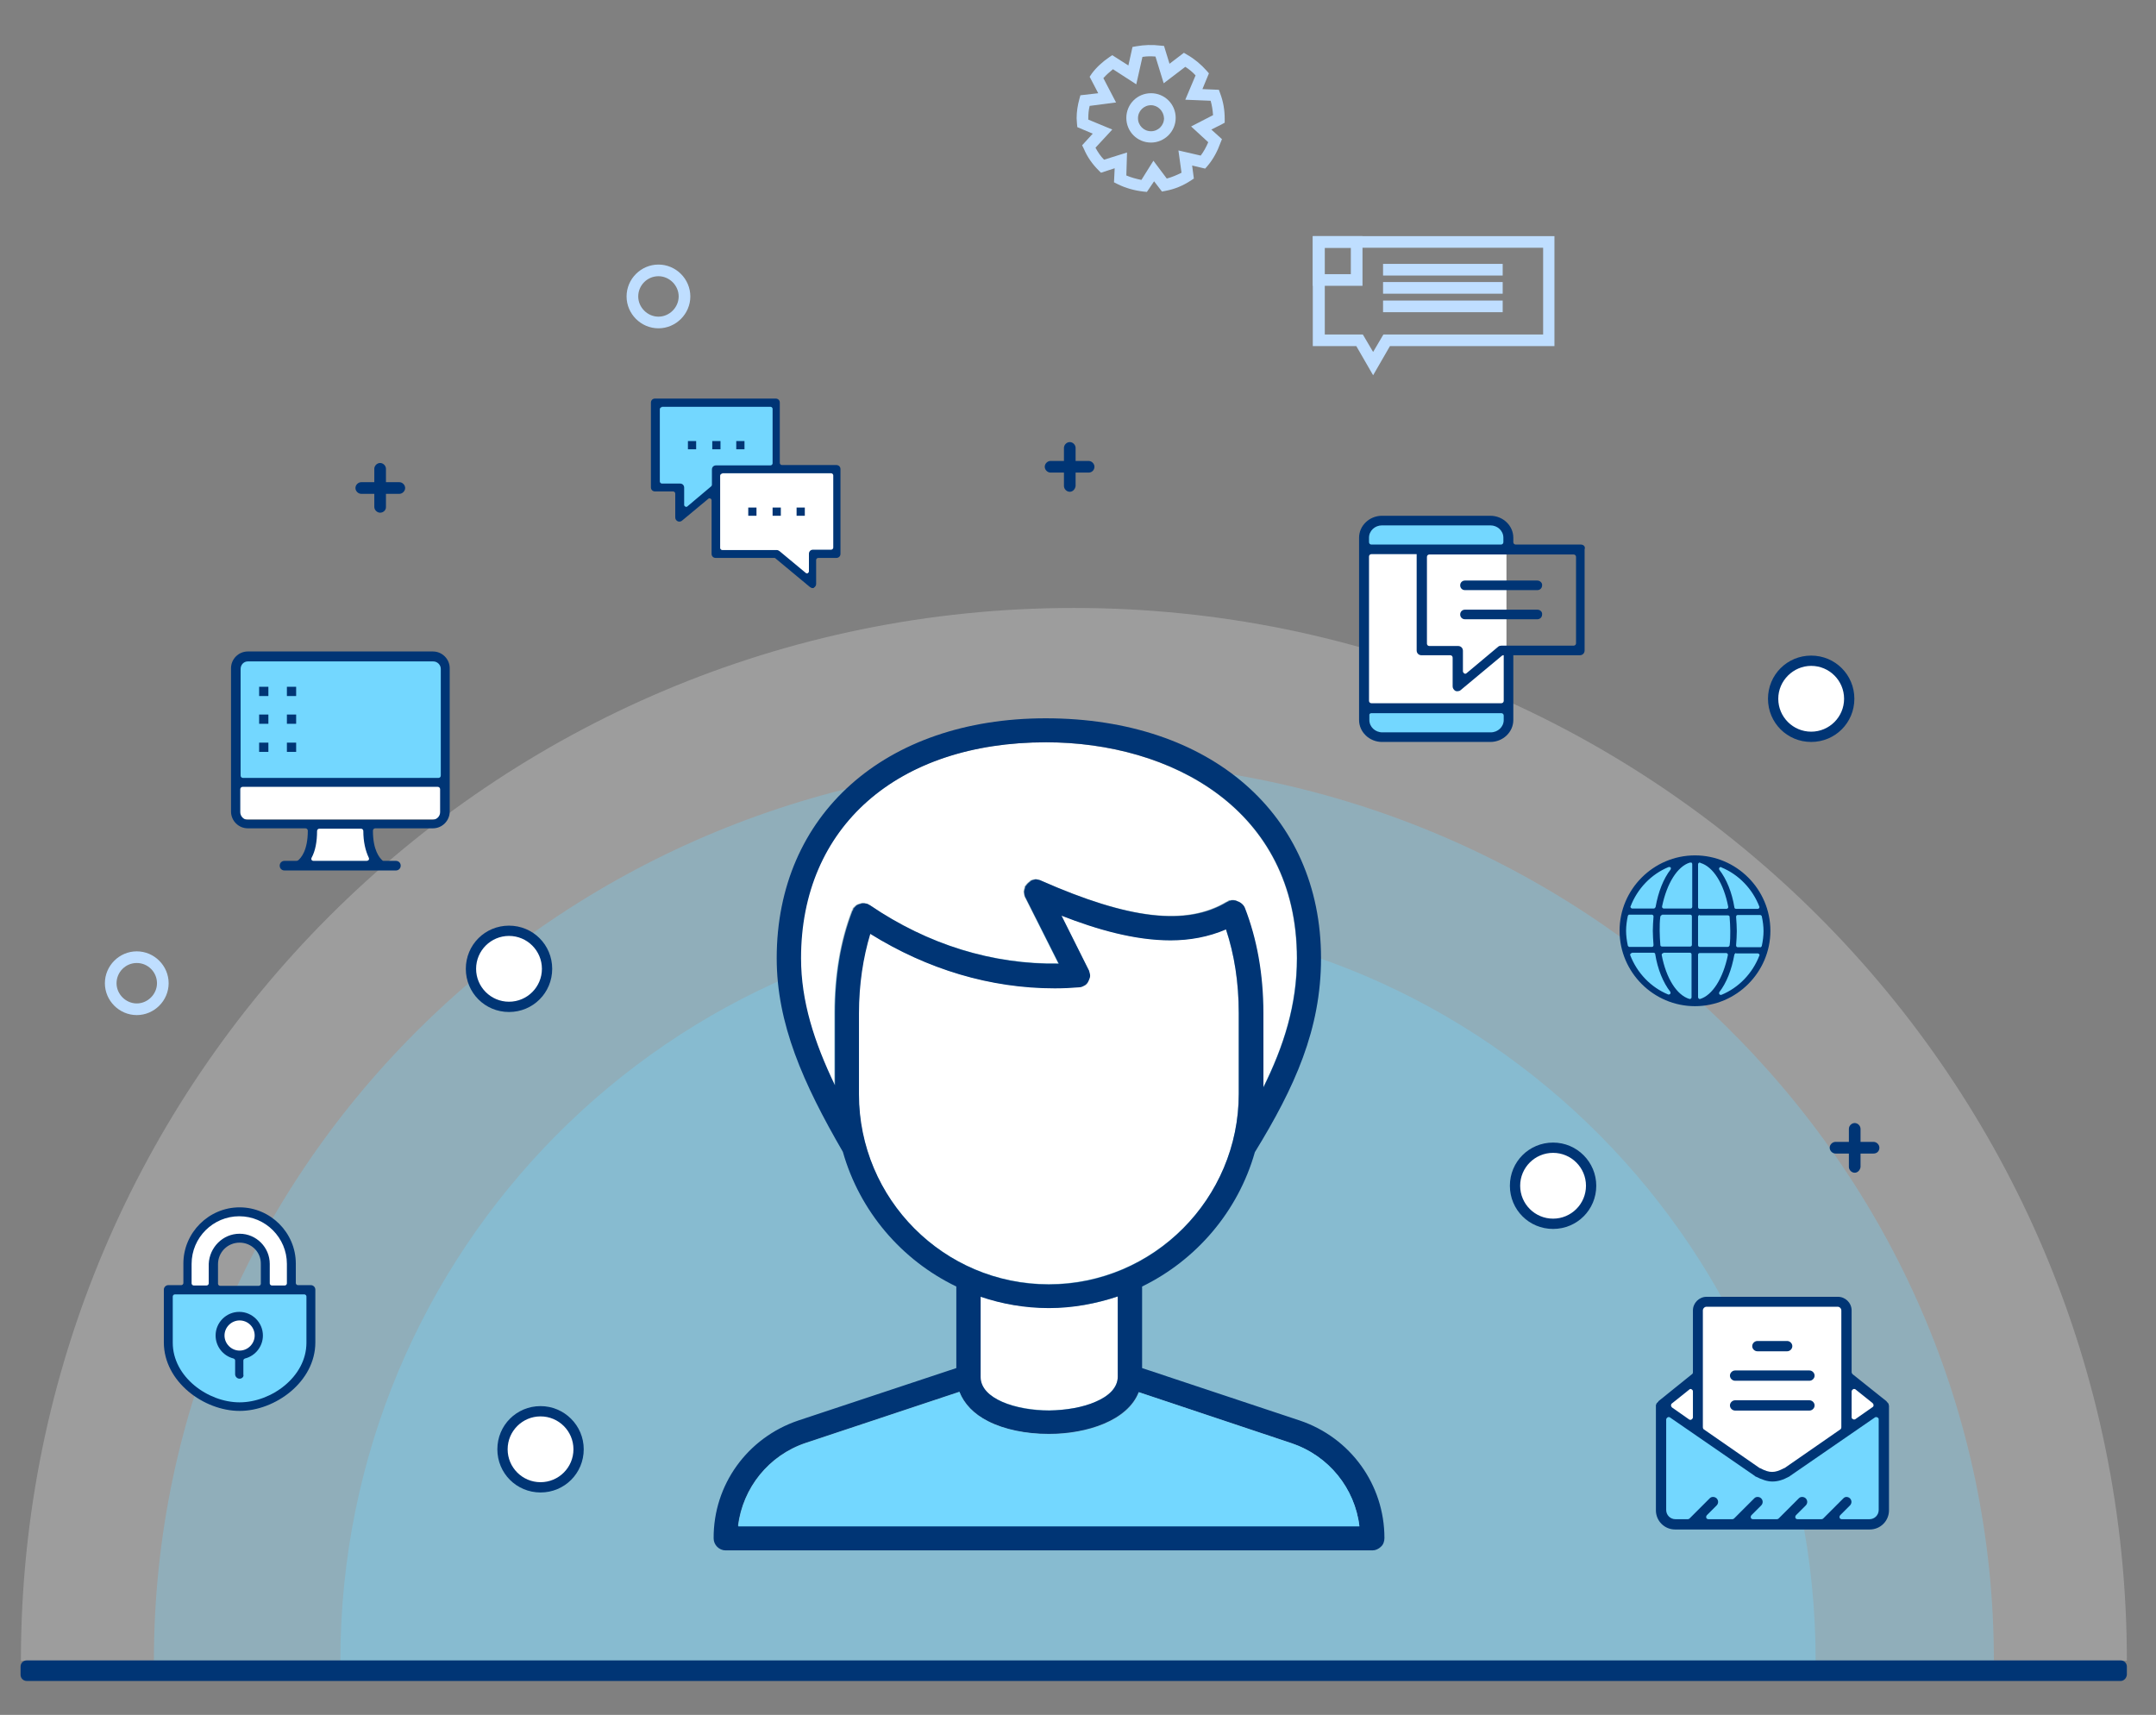 <?xml version="1.0" encoding="utf-8"?>
<!-- Generator: Adobe Illustrator 21.0.2, SVG Export Plug-In . SVG Version: 6.00 Build 0)  -->
<svg version="1.1" id="Livello_1" xmlns="http://www.w3.org/2000/svg" xmlns:xlink="http://www.w3.org/1999/xlink" x="0px" y="0px"
	 viewBox="0 0 629 500.4" style="enable-background:new 0 0 629 500.4;" xml:space="preserve">
<rect x="0" y="0" width="629" height="500.4" fill="#808080" stroke="none"/>
<style type="text/css">
	.st0{opacity:0.3;}
	.st1{fill:#E2E2E2;}
	.st2{fill:#73D7FF;}
	.st3{opacity:0.32;}
	.st4{fill:#003575;}
	.st5{fill:#BFDEFF;}
	.st6{fill:#FFFFFF;}
	.st7{fill:none;stroke:#295082;stroke-width:2;stroke-miterlimit:10;}
</style>
<g class="st0">
	<g>
		<g>
			<g>
				<path class="st1" d="M6.1,484.6c0-169.7,137.5-307.2,307.2-307.2s307.2,137.5,307.2,307.2"/>
			</g>
		</g>
	</g>
</g>
<g class="st0">
	<g>
		<g>
			<g>
				<path class="st2" d="M44.9,484.6c0-145,120.2-262.5,268.4-262.5s268.4,117.5,268.4,262.5"/>
			</g>
		</g>
	</g>
</g>
<g class="st3">
	<g>
		<g>
			<g>
				<path class="st2" d="M99.3,484.6c0-119.8,96.3-216.9,215.2-216.9s215.2,97.1,215.2,216.9"/>
			</g>
		</g>
	</g>
</g>
<g>
	<g>
		<g>
			<g>
				<path class="st4" d="M618.7,490.5H7.8c-1,0-1.8-0.8-1.8-1.8v-2.4c0-1,0.8-1.8,1.8-1.8h610.9c1,0,1.8,0.8,1.8,1.8v2.4
					C620.4,489.7,619.6,490.5,618.7,490.5z"/>
			</g>
		</g>
	</g>
</g>
<g>
	<g>
		<g>
			<g>
				<g>
					<g>
						<path class="st5" d="M400.6,109.5l-4.9-8.5H383V68.9h70.5V101h-48L400.6,109.5z M386.4,97.6h11.2l3,5.1l3-5.1h46.6V72.3h-63.7
							V97.6z"/>
					</g>
				</g>
			</g>
		</g>
	</g>
	<g>
		<g>
			<g>
				<g>
					<g>
						<path class="st5" d="M397.5,83.4H383V68.9h14.5V83.4z M386.4,80h7.7v-7.7h-7.7V80z"/>
					</g>
				</g>
			</g>
		</g>
	</g>
	<g>
		<g>
			<g>
				<g>
					<g>
						<rect x="403.5" y="77" class="st5" width="34.9" height="3.4"/>
					</g>
				</g>
			</g>
		</g>
	</g>
	<g>
		<g>
			<g>
				<g>
					<g>
						<rect x="403.5" y="82.3" class="st5" width="34.9" height="3.4"/>
					</g>
				</g>
			</g>
		</g>
	</g>
	<g>
		<g>
			<g>
				<g>
					<g>
						<rect x="403.5" y="87.7" class="st5" width="34.9" height="3.4"/>
					</g>
				</g>
			</g>
		</g>
	</g>
</g>
<g>
	<g>
		<g>
			<g>
				<g>
					<g>
						<path class="st5" d="M334.6,56l-1-0.1c-2.6-0.3-5.2-1-7.6-2.2l-1-0.5l0.2-4.1l-4,1.3l-0.7-0.7c-1.8-1.8-3.3-3.9-4.3-6.3
							l-0.5-1l3.1-3.4l-4.5-1.9l-0.1-1c0-0.5-0.1-1.1-0.1-1.6c0-1.9,0.3-3.8,0.8-5.6l0.3-1.1l5.2-0.6l-2.5-4.8l0.6-0.9
							c1.4-1.9,3.2-3.5,5.1-4.8l0.9-0.6l4.7,3l1.2-5.4l1.1-0.2c2.3-0.4,4.6-0.5,7-0.2l1.1,0.1l1.6,5.2l4.2-3.2l1,0.6
							c2.1,1.2,4,2.8,5.6,4.6l0.7,0.8l-1.9,4.6l4.8,0.2l0.4,1.1c0.9,2.4,1.3,4.8,1.3,7.4l0,1.1l-0.9,0.5l-3,1.5l3.1,2.8l-0.4,1
							c-0.9,2.5-2.1,4.8-3.8,6.8l-0.7,0.8l-3.8-0.9l0.5,3.8l-0.9,0.6c-2.3,1.5-4.7,2.5-7.4,3l-1,0.2l-2.3-3L334.6,56z M328.6,51.2
							c1.4,0.6,2.9,1,4.4,1.3l3.5-5.6l3.9,5.2c1.5-0.4,2.9-1,4.3-1.7l-0.9-6.5l6.5,1.5c0.9-1.2,1.6-2.5,2.2-3.9l-5-4.6l6.4-3.3
							c-0.1-1.4-0.3-2.8-0.7-4.2l-7.4-0.3l3-7.1c-0.9-1-1.9-1.8-3-2.5l-6.3,4.8l-2.4-7.8c-1.3-0.1-2.5-0.1-3.8,0.1l-1.8,8l-6.8-4.4
							c-1,0.8-1.9,1.6-2.8,2.6l3.7,7.1l-7.7,1c-0.3,1.2-0.4,2.4-0.4,3.7c0,0.1,0,0.2,0,0.3l7,2.9l-4.9,5.3c0.7,1.3,1.5,2.5,2.5,3.5
							l6.7-2.1L328.6,51.2z"/>
					</g>
				</g>
			</g>
		</g>
	</g>
	<g>
		<g>
			<g>
				<g>
					<g>
						<path class="st5" d="M335.8,41.6c-4,0-7.2-3.2-7.2-7.2s3.2-7.2,7.2-7.2s7.2,3.2,7.2,7.2S339.7,41.6,335.8,41.6z M335.8,30.7
							c-2.1,0-3.8,1.7-3.8,3.8c0,2.1,1.7,3.8,3.8,3.8s3.8-1.7,3.8-3.8C339.5,32.4,337.8,30.7,335.8,30.7z"/>
					</g>
				</g>
			</g>
		</g>
	</g>
</g>
<g>
	<g>
		<g>
			<g>
				<g>
					<g>
						<g>
							<g>
								<g>
									<g>
										<g>
											<path class="st4" d="M317.6,137.9h-11.1c-0.9,0-1.7-0.8-1.7-1.7c0-0.9,0.8-1.7,1.7-1.7h11.1c0.9,0,1.7,0.8,1.7,1.7
												C319.3,137.1,318.6,137.9,317.6,137.9z"/>
										</g>
									</g>
								</g>
							</g>
						</g>
					</g>
				</g>
			</g>
		</g>
		<g>
			<g>
				<g>
					<g>
						<g>
							<g>
								<g>
									<g>
										<g>
											<path class="st4" d="M312.1,143.5c-0.9,0-1.7-0.8-1.7-1.7v-11.1c0-0.9,0.8-1.7,1.7-1.7c0.9,0,1.7,0.8,1.7,1.7v11.1
												C313.7,142.7,313,143.5,312.1,143.5z"/>
										</g>
									</g>
								</g>
							</g>
						</g>
					</g>
				</g>
			</g>
		</g>
	</g>
</g>
<g>
	<g>
		<g>
			<g>
				<g>
					<g>
						<g>
							<g>
								<g>
									<g>
										<g>
											<path class="st4" d="M546.6,336.6h-11.1c-0.9,0-1.7-0.8-1.7-1.7c0-0.9,0.8-1.7,1.7-1.7h11.1c0.9,0,1.7,0.8,1.7,1.7
												C548.3,335.9,547.6,336.6,546.6,336.6z"/>
										</g>
									</g>
								</g>
							</g>
						</g>
					</g>
				</g>
			</g>
		</g>
		<g>
			<g>
				<g>
					<g>
						<g>
							<g>
								<g>
									<g>
										<g>
											<path class="st4" d="M541.1,342.2c-0.9,0-1.7-0.8-1.7-1.7v-11.1c0-0.9,0.8-1.7,1.7-1.7c0.9,0,1.7,0.8,1.7,1.7v11.1
												C542.7,341.4,542,342.2,541.1,342.2z"/>
										</g>
									</g>
								</g>
							</g>
						</g>
					</g>
				</g>
			</g>
		</g>
	</g>
</g>
<g>
	<g>
		<g>
			<g>
				<g>
					<path class="st6" d="M148.5,293.8c-6.1,0-11.1-5-11.1-11.1s5-11.1,11.1-11.1c6.1,0,11.1,5,11.1,11.1S154.6,293.8,148.5,293.8z"
						/>
				</g>
			</g>
		</g>
	</g>
	<g>
		<g>
			<g>
				<g>
					<path class="st4" d="M148.5,273.1c5.3,0,9.6,4.3,9.6,9.6s-4.3,9.6-9.6,9.6s-9.6-4.3-9.6-9.6S143.2,273.1,148.5,273.1
						 M148.5,270.1c-7,0-12.6,5.6-12.6,12.6s5.6,12.6,12.6,12.6s12.6-5.6,12.6-12.6S155.5,270.1,148.5,270.1L148.5,270.1z"/>
				</g>
			</g>
		</g>
	</g>
</g>
<g>
	<g>
		<g>
			<g>
				<g>
					<path class="st6" d="M453.1,357.1c-6.1,0-11.1-5-11.1-11.1s5-11.1,11.1-11.1c6.1,0,11.1,5,11.1,11.1S459.3,357.1,453.1,357.1z"
						/>
				</g>
			</g>
		</g>
	</g>
	<g>
		<g>
			<g>
				<g>
					<path class="st4" d="M453.1,336.4c5.3,0,9.6,4.3,9.6,9.6s-4.3,9.6-9.6,9.6s-9.6-4.3-9.6-9.6S447.8,336.4,453.1,336.4
						 M453.1,333.4c-7,0-12.6,5.6-12.6,12.6c0,7,5.6,12.6,12.6,12.6c7,0,12.6-5.6,12.6-12.6C465.7,339.1,460.1,333.4,453.1,333.4
						L453.1,333.4z"/>
				</g>
			</g>
		</g>
	</g>
</g>
<g>
	<g>
		<g>
			<g>
				<g>
					<path class="st6" d="M157.7,434c-6.1,0-11.1-5-11.1-11.1s5-11.1,11.1-11.1c6.1,0,11.1,5,11.1,11.1S163.8,434,157.7,434z"/>
				</g>
			</g>
		</g>
	</g>
	<g>
		<g>
			<g>
				<g>
					<path class="st4" d="M157.7,413.3c5.3,0,9.6,4.3,9.6,9.6s-4.3,9.6-9.6,9.6s-9.6-4.3-9.6-9.6S152.4,413.3,157.7,413.3
						 M157.7,410.3c-7,0-12.6,5.6-12.6,12.6s5.6,12.6,12.6,12.6s12.6-5.6,12.6-12.6S164.6,410.3,157.7,410.3L157.7,410.3z"/>
				</g>
			</g>
		</g>
	</g>
</g>
<g>
	<g>
		<g>
			<g>
				<g>
					<path class="st5" d="M192.1,95.8c-5.1,0-9.3-4.2-9.3-9.3s4.2-9.3,9.3-9.3c5.1,0,9.3,4.2,9.3,9.3S197.2,95.8,192.1,95.8z
						 M192.1,80.6c-3.3,0-5.9,2.7-5.9,5.9s2.7,5.9,5.9,5.9s5.9-2.7,5.9-5.9S195.3,80.6,192.1,80.6z"/>
				</g>
			</g>
		</g>
	</g>
</g>
<g>
	<g>
		<g>
			<g>
				<g>
					<path class="st5" d="M39.9,296.2c-5.1,0-9.3-4.2-9.3-9.3s4.2-9.3,9.3-9.3s9.3,4.2,9.3,9.3S45,296.2,39.9,296.2z M39.9,281
						c-3.3,0-5.9,2.7-5.9,5.9s2.7,5.9,5.9,5.9s5.9-2.7,5.9-5.9S43.2,281,39.9,281z"/>
				</g>
			</g>
		</g>
	</g>
</g>
<g>
	<g>
		<g>
			<g>
				<g>
					<g>
						<g>
							<g>
								<g>
									<g>
										<g>
											<path class="st4" d="M116.5,144.1h-11.1c-0.9,0-1.7-0.8-1.7-1.7c0-0.9,0.8-1.7,1.7-1.7h11.1c0.9,0,1.7,0.8,1.7,1.7
												C118.2,143.3,117.4,144.1,116.5,144.1z"/>
										</g>
									</g>
								</g>
							</g>
						</g>
					</g>
				</g>
			</g>
		</g>
		<g>
			<g>
				<g>
					<g>
						<g>
							<g>
								<g>
									<g>
										<g>
											<path class="st4" d="M110.9,149.6c-0.9,0-1.7-0.8-1.7-1.7v-11.1c0-0.9,0.8-1.7,1.7-1.7c0.9,0,1.7,0.8,1.7,1.7V148
												C112.6,148.9,111.8,149.6,110.9,149.6z"/>
										</g>
									</g>
								</g>
							</g>
						</g>
					</g>
				</g>
			</g>
		</g>
	</g>
</g>
<g>
	<g>
		<g>
			<g>
				<path class="st7" d="M275.2,323.5"/>
			</g>
		</g>
	</g>
</g>
<g>
	<g>
		<g>
			<g>
				<path class="st7" d="M302.6,376.4"/>
			</g>
		</g>
	</g>
</g>
<g>
	<g>
		<g>
			<g>
				<g>
					<path class="st6" d="M528.5,215.1c-6.1,0-11.1-5-11.1-11.1c0-6.1,5-11.1,11.1-11.1c6.1,0,11.1,5,11.1,11.1
						C539.6,210.1,534.6,215.1,528.5,215.1z"/>
				</g>
			</g>
		</g>
	</g>
	<g>
		<g>
			<g>
				<g>
					<path class="st4" d="M528.4,194.3c5.3,0,9.6,4.3,9.6,9.6s-4.3,9.6-9.6,9.6s-9.6-4.3-9.6-9.6S523.2,194.3,528.4,194.3
						 M528.4,191.3c-7,0-12.6,5.6-12.6,12.6s5.6,12.6,12.6,12.6s12.6-5.6,12.6-12.6S535.4,191.3,528.4,191.3L528.4,191.3z"/>
				</g>
			</g>
		</g>
	</g>
</g>
<g>
	<g>
		<g id="XMLID_1_">
			<g>
				<g>
					<path class="st6" d="M361.4,295.6v23.6c0,30.6-24.9,55.5-55.5,55.5s-55.4-24.9-55.4-55.5v-23.6c0-8.4,1.1-16.2,3.3-23.2
						c16.7,10.4,35.1,15.9,53.8,15.9c2.4,0,4.7-0.1,7.1-0.3c0.5,0,0.8-0.2,1.2-0.3c0.1,0,0.1,0,0.1,0v-0.1c0.5-0.2,0.8-0.5,1.1-0.8
						c0.1-0.1,0.2-0.3,0.3-0.5c0.1-0.2,0.3-0.4,0.3-0.7c0.2-0.4,0.2-0.8,0.2-1.4c0-0.1-0.1-0.2-0.1-0.4c-0.1-0.3-0.1-0.6-0.3-0.9
						l-7.9-15.8c10.2,4,21.3,7.2,31.8,7.2c5.6,0,11.1-1,16.2-3.2C360.1,278.5,361.4,286.6,361.4,295.6z"/>
				</g>
				<g>
					<path class="st6" d="M326.1,378.3v23.4c0,3.2-2.6,5.6-6.4,7.3c-3.8,1.7-8.8,2.5-13.7,2.5c-9.7,0-20-3.4-20-9.8v-23.4
						c6.2,2.1,12.9,3.3,19.9,3.3C313,381.7,319.8,380.4,326.1,378.3z"/>
				</g>
				<g>
					<path class="st6" d="M305.1,216.6c36.4,0,73.2,19.5,73.2,63c0,13.7-3.8,25.7-9.9,37.9v-22c0-11.4-1.9-21.7-5.4-30.7
						c-0.5-1.1-1.4-1.7-2.4-2c-0.1,0-0.2-0.1-0.2-0.1c-0.3-0.1-0.6-0.1-1-0.1c-0.2,0-0.4,0.1-0.6,0.1s-0.3,0-0.5,0.1
						c-0.1,0.1-0.1,0.1-0.2,0.2s-0.2,0.1-0.3,0.1c-11.8,7.1-28.6,5.1-54.2-6.2c-0.1-0.1-0.1,0-0.2-0.1c-0.2-0.1-0.5-0.1-0.7-0.2
						c-0.2,0-0.4-0.1-0.6-0.1s-0.4,0.1-0.6,0.1c-0.2,0.1-0.5,0.1-0.7,0.2c-0.1,0.1-0.1,0.1-0.2,0.1c-0.1,0.1-0.2,0.2-0.3,0.3
						c-0.2,0.2-0.4,0.3-0.6,0.5c-0.2,0.2-0.3,0.4-0.5,0.6c-0.1,0.1-0.2,0.2-0.3,0.4c0,0.1,0,0.1,0,0.2c-0.1,0.2-0.1,0.5-0.2,0.7
						c-0.1,0.2-0.1,0.5-0.1,0.6c0.1,0.2,0.1,0.5,0.1,0.7c0.1,0.2,0.1,0.5,0.2,0.7c0,0.1,0,0.1,0.1,0.2l9.7,19.3
						c-19.2,0.3-38.1-5.5-55-17c-0.1-0.1-0.2-0.1-0.4-0.2c-0.1-0.1-0.2-0.2-0.3-0.2c-0.1,0-0.2,0-0.3-0.1c-0.2-0.1-0.5-0.1-0.7-0.1
						c-0.2,0-0.5,0-0.7,0c-0.2,0.1-0.4,0.1-0.6,0.2c-0.2,0.1-0.5,0.1-0.6,0.2c-0.2,0.1-0.4,0.2-0.6,0.4c-0.2,0.2-0.3,0.3-0.5,0.5
						c-0.1,0.1-0.2,0.1-0.2,0.2c-0.1,0.2-0.1,0.3-0.1,0.4s-0.2,0.2-0.2,0.3c-3.4,8.8-5.1,18.9-5.1,29.8v21.1
						c-6.1-12.7-9.9-24.6-9.9-37.1C233.6,241.3,261.7,216.6,305.1,216.6z"/>
				</g>
				<g>
					<path class="st4" d="M319.7,409c3.8-1.6,6.4-4.1,6.4-7.3v-23.4c-6.3,2.1-13.1,3.4-20.1,3.4c-7,0-13.7-1.2-19.9-3.3v23.4
						c0,6.4,10.3,9.8,20,9.8C310.9,411.5,315.9,410.7,319.7,409z M361.4,319.2v-23.6c0-9-1.3-17.1-3.7-24.4
						c-5.1,2.2-10.6,3.2-16.2,3.2c-10.5,0-21.6-3.2-31.8-7.2l7.9,15.8c0.2,0.3,0.2,0.6,0.3,0.9c0,0.2,0.1,0.3,0.1,0.4
						c0.1,0.5,0,1-0.2,1.4c-0.1,0.3-0.2,0.5-0.3,0.7c-0.1,0.2-0.2,0.4-0.3,0.5c-0.3,0.4-0.7,0.7-1.1,0.8v0.1c0,0,0,0-0.1,0
						c-0.4,0.2-0.8,0.3-1.2,0.3c-2.4,0.2-4.7,0.3-7.1,0.3c-18.7,0-37.1-5.5-53.8-15.9c-2.1,7-3.3,14.8-3.3,23.2v23.6
						c0,30.6,24.8,55.5,55.4,55.5S361.4,349.7,361.4,319.2z M396.6,445.3c-1.4-11.1-9-20.5-19.8-24.2l-44.6-14.9
						c-3.2,8.3-15.1,12.2-26.2,12.2c-6.7,0-13-1.3-17.7-3.7c-4.2-2.1-7-5.1-8.4-8.6l-44.8,14.9c-10.8,3.6-18.4,13.1-19.8,24.2H396.6
						z M368.5,317.5c6.1-12.3,9.9-24.3,9.9-37.9c0-43.5-36.8-63-73.2-63c-43.4,0-71.5,24.7-71.5,63c0,12.5,3.8,24.4,9.9,37.1v-21.1
						c0-11,1.7-21,5.1-29.8c0.1-0.1,0.2-0.2,0.2-0.3s0.1-0.2,0.1-0.4c0.1-0.1,0.2-0.1,0.2-0.2c0.2-0.2,0.3-0.3,0.5-0.5
						c0.2-0.2,0.3-0.3,0.6-0.4c0.2-0.1,0.4-0.2,0.6-0.2c0.2-0.1,0.4-0.1,0.6-0.2c0.2,0,0.5,0,0.7,0c0.2,0.1,0.5,0.1,0.7,0.1
						c0.1,0.1,0.2,0.1,0.3,0.1c0.2,0.1,0.2,0.2,0.3,0.2c0.2,0.1,0.3,0.1,0.4,0.2c16.9,11.5,35.8,17.3,55,17l-9.7-19.3
						c-0.1-0.1-0.1-0.1-0.1-0.2c-0.1-0.2-0.2-0.5-0.2-0.7c0-0.2-0.1-0.5-0.1-0.7c0-0.2,0.1-0.4,0.1-0.6c0.1-0.2,0.1-0.5,0.2-0.7
						c0-0.1,0-0.1,0-0.2c0.1-0.2,0.2-0.3,0.3-0.4c0.1-0.2,0.3-0.4,0.5-0.6c0.2-0.2,0.3-0.3,0.6-0.5c0.1-0.1,0.2-0.2,0.3-0.3
						c0.1,0,0.1,0,0.2-0.1c0.2-0.1,0.5-0.1,0.7-0.2c0.2-0.1,0.4-0.1,0.6-0.1s0.4,0.1,0.6,0.1c0.3,0.1,0.5,0.1,0.7,0.2
						c0.1,0.1,0.1,0,0.2,0.1c25.6,11.3,42.4,13.3,54.2,6.2c0.1-0.1,0.2-0.1,0.3-0.1s0.2-0.1,0.2-0.2c0.2-0.1,0.3,0,0.5-0.1
						s0.3-0.1,0.6-0.1c0.3,0,0.6,0,1,0.1c0.1,0,0.2,0.1,0.2,0.1c1,0.3,2,1,2.4,2c3.5,9,5.4,19.3,5.4,30.7V317.5z M385.4,279.6
						c0,20.8-7.7,37.7-19.3,56.6c-4.9,17.3-17.1,31.5-32.9,39.2v23.8l46,15.3c14.8,5,24.7,18.7,24.7,34.3c0,0.9-0.3,1.9-1,2.5
						c-0.7,0.7-1.6,1.1-2.5,1.1H211.7c-1.9,0-3.5-1.6-3.5-3.5c-0.1-15.7,9.9-29.4,24.7-34.4l46.1-15.3v-23.8
						c-16-7.7-28.2-22-33.1-39.3c-11.6-20-19.3-37.4-19.3-56.5c0-41.9,31.6-70,78.5-70C353.2,209.6,385.4,237.7,385.4,279.6z"/>
				</g>
			</g>
		</g>
	</g>
	<g>
		<g>
			<path class="st2" d="M215.4,445.3c1.3-11.1,8.9-20.6,19.7-24.2l44.8-14.9c1.3,3.5,4.1,6.4,8.4,8.6c4.7,2.4,11.1,3.7,17.8,3.7
				c11.2,0,23-3.9,26.2-12.2l44.6,14.9c10.8,3.6,18.4,13.1,19.7,24.2H215.4z"/>
		</g>
	</g>
</g>
<g>
	<g>
		<g>
			<g>
				<rect x="69.4" y="192.2" class="st2" width="59.8" height="35.1"/>
			</g>
		</g>
	</g>
	<g>
		<g>
			<g>
				<rect x="69.4" y="227.4" class="st6" width="59.8" height="11.7"/>
			</g>
		</g>
	</g>
	<g>
		<g>
			<g>
				<rect x="90.5" y="241.3" class="st6" width="17.9" height="11"/>
			</g>
		</g>
	</g>
	<g>
		<g>
			<g>
				<g>
					<g>
						<path class="st4" d="M83,254c-0.8,0-1.4-0.6-1.4-1.4c0-0.8,0.6-1.4,1.4-1.4h3.5c0.1,0,0.3-0.1,0.4-0.1
							c0.9-0.7,2.9-2.9,2.9-8.7c0-0.4-0.3-0.7-0.7-0.7H72.3c-2.7,0-4.9-2.2-4.9-4.9v-41.8c0-2.7,2.2-4.9,4.9-4.9h54
							c2.7,0,4.9,2.2,4.9,4.9v41.8c0,2.7-2.2,4.9-4.9,4.9h-16.8c-0.4,0-0.7,0.3-0.7,0.7c0,5.8,2,8,2.8,8.7c0.1,0.1,0.3,0.1,0.4,0.1
							h3.5c0.8,0,1.4,0.6,1.4,1.4c0,0.8-0.6,1.4-1.4,1.4H83z M93.2,241.8c-0.4,0-0.7,0.3-0.7,0.7c0,3.1-0.5,5.8-1.6,7.8
							c-0.1,0.2-0.1,0.5,0,0.6c0.1,0.2,0.3,0.3,0.6,0.3H107c0.2,0,0.4-0.1,0.6-0.3c0.1-0.2,0.1-0.4,0-0.6c-1-2.1-1.6-4.7-1.6-7.8
							c0-0.4-0.3-0.7-0.7-0.7H93.2z M70.8,229.6c-0.4,0-0.7,0.3-0.7,0.7v6.7c0,1.2,1,2.2,2.1,2.2h54c1.2,0,2.2-1,2.2-2.2v-6.7
							c0-0.4-0.3-0.7-0.7-0.7H70.8z M72.3,193c-1.2,0-2.1,1-2.1,2.2v31.1c0,0.4,0.3,0.7,0.7,0.7h57c0.4,0,0.7-0.3,0.7-0.7v-31.1
							c0-1.2-1-2.2-2.2-2.2H72.3z"/>
					</g>
				</g>
			</g>
		</g>
		<g>
			<g>
				<g>
					<g>
						<rect x="75.6" y="200.4" class="st4" width="2.7" height="2.7"/>
					</g>
				</g>
			</g>
		</g>
		<g>
			<g>
				<g>
					<g>
						<rect x="75.6" y="208.5" class="st4" width="2.7" height="2.7"/>
					</g>
				</g>
			</g>
		</g>
		<g>
			<g>
				<g>
					<g>
						<rect x="75.6" y="216.7" class="st4" width="2.7" height="2.7"/>
					</g>
				</g>
			</g>
		</g>
		<g>
			<g>
				<g>
					<g>
						<rect x="83.7" y="200.4" class="st4" width="2.7" height="2.7"/>
					</g>
				</g>
			</g>
		</g>
		<g>
			<g>
				<g>
					<g>
						<rect x="83.7" y="208.5" class="st4" width="2.7" height="2.7"/>
					</g>
				</g>
			</g>
		</g>
		<g>
			<g>
				<g>
					<g>
						<rect x="83.7" y="216.7" class="st4" width="2.7" height="2.7"/>
					</g>
				</g>
			</g>
		</g>
	</g>
</g>
<g>
	<rect x="399.1" y="160.3" class="st6" width="40.4" height="47"/>
</g>
<g>
	<g>
		<g>
			<polygon class="st6" points="243.8,161.2 237.6,161.2 236.8,169.3 227,161.2 209.5,161.2 209.5,137.2 243.8,137.2 			"/>
		</g>
	</g>
	<g>
		<g>
			<polygon class="st2" points="191.8,142.1 198,142.1 199.3,149.3 209.2,143.1 209.2,136.8 226.1,136.8 226.1,118.1 191.8,118.1 
							"/>
		</g>
	</g>
	<g>
		<g>
			<g>
				<g>
					<path class="st4" d="M237.1,171.6c-0.3,0-0.5-0.1-0.8-0.3l-10.1-8.4c-0.1-0.1-0.2-0.1-0.4-0.1h-17c-0.7,0-1.2-0.5-1.2-1.2V146
						c0-0.2-0.1-0.4-0.3-0.5c-0.1,0-0.2-0.1-0.2-0.1c-0.1,0-0.3,0-0.4,0.1l-7.7,6.4c-0.2,0.2-0.5,0.3-0.8,0.3c-0.2,0-0.3,0-0.5-0.1
						c-0.4-0.2-0.7-0.6-0.7-1.1v-7c0-0.3-0.3-0.6-0.6-0.6h-5.3c-0.7,0-1.2-0.5-1.2-1.2v-24.7c0-0.7,0.5-1.2,1.2-1.2h35.2
						c0.7,0,1.2,0.5,1.2,1.2v17.6c0,0.3,0.3,0.6,0.6,0.6h15.9c0.7,0,1.2,0.5,1.2,1.2v24.7c0,0.7-0.5,1.2-1.2,1.2h-5.3
						c-0.3,0-0.6,0.3-0.6,0.6v7c0,0.5-0.3,0.9-0.7,1.1C237.5,171.6,237.3,171.6,237.1,171.6z M210.7,138.2c-0.3,0-0.6,0.3-0.6,0.6
						v21.1c0,0.3,0.3,0.6,0.6,0.6h15.9c0.3,0,0.5,0.1,0.8,0.3l7.7,6.4c0.1,0.1,0.2,0.1,0.4,0.1c0.1,0,0.2,0,0.2-0.1
						c0.2-0.1,0.3-0.3,0.3-0.5v-5.1c0-0.7,0.5-1.2,1.2-1.2h5.3c0.3,0,0.6-0.3,0.6-0.6v-21.1c0-0.3-0.3-0.6-0.6-0.6H210.7z
						 M193.1,118.8c-0.3,0-0.6,0.3-0.6,0.6v21.1c0,0.3,0.3,0.6,0.6,0.6h5.3c0.7,0,1.2,0.5,1.2,1.2v5c0,0.2,0.1,0.4,0.3,0.5
						c0.1,0,0.2,0.1,0.2,0.1c0.1,0,0.3,0,0.4-0.1l7-5.9c0.1-0.1,0.2-0.3,0.2-0.4V137c0-0.7,0.5-1.2,1.2-1.2h15.9
						c0.3,0,0.6-0.3,0.6-0.6v-15.9c0-0.3-0.3-0.6-0.6-0.6H193.1z"/>
				</g>
			</g>
		</g>
		<g>
			<g>
				<g>
					<rect x="225.4" y="148.1" class="st4" width="2.4" height="2.4"/>
				</g>
			</g>
		</g>
		<g>
			<g>
				<g>
					<rect x="232.4" y="148.1" class="st4" width="2.4" height="2.4"/>
				</g>
			</g>
		</g>
		<g>
			<g>
				<g>
					<rect x="218.3" y="148.1" class="st4" width="2.4" height="2.4"/>
				</g>
			</g>
		</g>
		<g>
			<g>
				<g>
					<rect x="207.8" y="128.7" class="st4" width="2.4" height="2.4"/>
				</g>
			</g>
		</g>
		<g>
			<g>
				<g>
					<rect x="214.8" y="128.7" class="st4" width="2.4" height="2.4"/>
				</g>
			</g>
		</g>
		<g>
			<g>
				<g>
					<rect x="200.7" y="128.7" class="st4" width="2.4" height="2.4"/>
				</g>
			</g>
		</g>
	</g>
</g>
<g>
	<g>
		<rect x="399.1" y="152.7" class="st2" width="40.4" height="7.2"/>
	</g>
	<g>
		<rect x="398.1" y="207.2" class="st2" width="41.4" height="7.2"/>
	</g>
	<g>
		<path class="st4" d="M461.2,158.9h-19c-0.4,0-0.7-0.3-0.7-0.7v-1.3c0-3.5-3-6.4-6.7-6.4h-31.6c-3.7,0-6.7,2.9-6.7,6.4v53.2
			c0,3.5,3,6.4,6.7,6.4h31.6c3.7,0,6.7-2.9,6.7-6.4v-20c0-0.8-0.6-1.4-1.4-1.4c-0.8,0-1.4,0.6-1.4,1.4v14.4c0,0.4-0.3,0.7-0.7,0.7
			h-37.9c-0.4,0-0.7-0.3-0.7-0.7v-42.1c0-0.4,0.3-0.7,0.7-0.7h18.4c0.8,0,1.4-0.6,1.4-1.4c0-0.8-0.6-1.4-1.4-1.4h-18.4
			c-0.4,0-0.7-0.3-0.7-0.7v-1.3c0-2,1.7-3.6,3.8-3.6h31.6c2.1,0,3.8,1.6,3.8,3.6v1.3c0,0.4-0.3,0.7-0.7,0.7h-23.2
			c-0.8,0-1.4,0.6-1.4,1.4v29.5c0,0.8,0.6,1.4,1.4,1.4h8.4c0.4,0,0.7,0.3,0.7,0.7v8.4c0,0.5,0.3,1,0.8,1.3c0.2,0.1,0.4,0.1,0.6,0.1
			c0.3,0,0.7-0.1,0.9-0.3l12-10c0.1-0.1,0.3-0.2,0.4-0.2h22.4c0.8,0,1.4-0.6,1.4-1.4v-29.5C462.6,159.5,462,158.9,461.2,158.9z
			 M400.1,208.1H438c0.4,0,0.7,0.3,0.7,0.7v1.3c0,2-1.7,3.6-3.8,3.6h-31.6c-2.1,0-3.8-1.6-3.8-3.6v-1.3
			C399.4,208.4,399.7,208.1,400.1,208.1z M459.8,187.7c0,0.4-0.3,0.7-0.7,0.7H438c-0.3,0-0.7,0.1-0.9,0.3l-9.2,7.7
			c-0.1,0.1-0.3,0.2-0.4,0.2c-0.1,0-0.2,0-0.3-0.1c-0.2-0.1-0.4-0.4-0.4-0.6v-6c0-0.8-0.6-1.4-1.4-1.4H417c-0.4,0-0.7-0.3-0.7-0.7
			v-25.3c0-0.4,0.3-0.7,0.7-0.7h42.1c0.4,0,0.7,0.3,0.7,0.7V187.7z"/>
	</g>
	<g>
		<path class="st4" d="M448.5,169.4h-21.1c-0.8,0-1.4,0.6-1.4,1.4c0,0.8,0.6,1.4,1.4,1.4h21.1c0.8,0,1.4-0.6,1.4-1.4
			C450,170.1,449.3,169.4,448.5,169.4z"/>
	</g>
	<g>
		<path class="st4" d="M448.5,177.9h-21.1c-0.8,0-1.4,0.6-1.4,1.4c0,0.8,0.6,1.4,1.4,1.4h21.1c0.8,0,1.4-0.6,1.4-1.4
			C450,178.5,449.3,177.9,448.5,177.9z"/>
	</g>
</g>
<g>
	<g>
		<g>
			<g>
				<polygon class="st2" points="484.2,441.2 484.2,410.3 515,430.7 519,430.7 548.8,411 549.5,441.2 545.9,445 488.7,445 
					484.2,442.3 				"/>
			</g>
		</g>
	</g>
	<g>
		<g>
			<g>
				<polygon class="st6" points="539.2,416.6 539.2,382 535.7,379.7 496.8,379.7 494.8,381.7 494.8,417.5 515.5,431 519,431 				"/>
			</g>
		</g>
	</g>
	<g>
		<g>
			<g>
				<polygon class="st6" points="486,409.7 494.5,402.9 494.5,416.2 				"/>
			</g>
		</g>
	</g>
	<g>
		<g>
			<g>
				<polygon class="st6" points="547.9,409.7 539.4,402.9 539.4,416.2 				"/>
			</g>
		</g>
	</g>
	<g>
		<g>
			<g>
				<g>
					<g>
						<path class="st4" d="M488.7,446.3c-3.1,0-5.6-2.5-5.6-5.6v-30.4c0-0.1,0-0.1,0-0.2c0-0.1,0-0.2,0.1-0.3c0-0.1,0.1-0.2,0.1-0.3
							c0,0,0-0.1,0.1-0.1c0,0,0.1-0.1,0.1-0.1c0.1-0.1,0.1-0.1,0.2-0.2c0.1,0,0.1-0.1,0.1-0.2l9.8-7.9c0.2-0.1,0.3-0.3,0.3-0.6v-18
							c0-2.2,1.8-4,4-4h38.3c2.2,0,4,1.8,4,4v18c0,0.2,0.1,0.4,0.3,0.6l9.9,7.9c0,0.1,0.1,0.1,0.1,0.2c0.1,0.1,0.2,0.1,0.2,0.2
							c0,0,0.1,0.1,0.1,0.1c0,0,0,0.1,0.1,0.1c0.1,0.1,0.1,0.2,0.1,0.3c0,0.1,0,0.2,0.1,0.3c0,0.1,0,0.1,0,0.2v30.4
							c0,3.1-2.5,5.6-5.6,5.6H488.7z M538.7,436.8c0.4,0,0.8,0.2,1,0.4c0.6,0.6,0.6,1.5,0,2.1l-2.8,2.8c-0.2,0.2-0.3,0.5-0.2,0.8
							c0.1,0.3,0.4,0.4,0.7,0.4h8c1.5,0,2.7-1.2,2.7-2.7v-26.4c0-0.3-0.1-0.5-0.4-0.6c-0.1-0.1-0.2-0.1-0.3-0.1
							c-0.1,0-0.3,0-0.4,0.1l-24.8,17.1c0,0-0.1,0.1-0.1,0.1c-2,1.1-3.5,1.5-5,1.5c-1.5,0-3-0.5-5-1.5c-0.1,0-0.1-0.1-0.1-0.1
							l-24.8-17.1c-0.1-0.1-0.3-0.1-0.4-0.1c-0.1,0-0.2,0-0.3,0.1c-0.2,0.1-0.4,0.4-0.4,0.6v26.4c0,1.5,1.2,2.7,2.7,2.7h3.6
							c0.2,0,0.4-0.1,0.5-0.2l5.9-5.9c0.3-0.3,0.6-0.4,1-0.4c0.4,0,0.8,0.2,1,0.4c0.6,0.6,0.6,1.5,0,2.1l-2.8,2.8
							c-0.2,0.2-0.3,0.5-0.2,0.8c0.1,0.3,0.4,0.4,0.7,0.4h6.9c0.2,0,0.4-0.1,0.5-0.2l5.9-5.9c0.3-0.3,0.6-0.4,1-0.4
							c0.4,0,0.8,0.2,1,0.4c0.6,0.6,0.6,1.5,0,2.1l-2.8,2.8c-0.2,0.2-0.3,0.5-0.2,0.8c0.1,0.3,0.4,0.4,0.7,0.4h6.9
							c0.2,0,0.4-0.1,0.5-0.2l5.9-5.9c0.3-0.3,0.6-0.4,1-0.4c0.4,0,0.8,0.2,1,0.4c0.6,0.6,0.6,1.5,0,2.1l-2.8,2.8
							c-0.2,0.2-0.3,0.5-0.2,0.8c0.1,0.3,0.4,0.4,0.7,0.4h6.9c0.2,0,0.4-0.1,0.5-0.2l5.9-5.9C538,437,538.3,436.8,538.7,436.8z
							 M497.9,381.3c-0.6,0-1.1,0.5-1.1,1.1v34.1c0,0.2,0.1,0.5,0.3,0.6l16.3,11.3c0,0,0,0,0.1,0c1.5,0.8,2.5,1.1,3.5,1.1
							s2-0.3,3.5-1.1c0,0,0,0,0.1,0l16.3-11.3c0.2-0.1,0.3-0.4,0.3-0.6v-34.1c0-0.6-0.5-1.1-1.1-1.1H497.9z M540.9,405.3
							c-0.1,0-0.2,0-0.3,0.1c-0.2,0.1-0.4,0.4-0.4,0.6v7.5c0,0.3,0.1,0.5,0.4,0.6c0.1,0.1,0.2,0.1,0.3,0.1c0.1,0,0.3,0,0.4-0.1
							l5-3.5c0.2-0.1,0.3-0.3,0.3-0.6c0-0.2-0.1-0.4-0.3-0.6l-5-4C541.2,405.3,541,405.3,540.9,405.3z M493.2,405.3
							c-0.2,0-0.3,0.1-0.4,0.2l-5,4c-0.2,0.1-0.3,0.4-0.3,0.6c0,0.2,0.1,0.4,0.3,0.6l5,3.5c0.1,0.1,0.3,0.1,0.4,0.1
							c0.1,0,0.2,0,0.3-0.1c0.2-0.1,0.4-0.4,0.4-0.6V406c0-0.3-0.2-0.5-0.4-0.6C493.4,405.3,493.3,405.3,493.2,405.3z"/>
					</g>
				</g>
			</g>
		</g>
		<g>
			<g>
				<g>
					<g>
						<path class="st4" d="M512.7,394.3c-0.8,0-1.5-0.7-1.5-1.5s0.7-1.5,1.5-1.5h8.7c0.8,0,1.5,0.7,1.5,1.5s-0.7,1.5-1.5,1.5H512.7z
							"/>
					</g>
				</g>
			</g>
		</g>
		<g>
			<g>
				<g>
					<g>
						<path class="st4" d="M506.2,402.9c-0.8,0-1.5-0.7-1.5-1.5c0-0.8,0.7-1.5,1.5-1.5h21.7c0.8,0,1.5,0.7,1.5,1.5
							c0,0.8-0.7,1.5-1.5,1.5H506.2z"/>
					</g>
				</g>
			</g>
		</g>
		<g>
			<g>
				<g>
					<g>
						<path class="st4" d="M506.2,411.6c-0.8,0-1.5-0.7-1.5-1.5c0-0.8,0.7-1.5,1.5-1.5h21.7c0.8,0,1.5,0.7,1.5,1.5
							c0,0.8-0.7,1.5-1.5,1.5H506.2z"/>
					</g>
				</g>
			</g>
		</g>
	</g>
</g>
<g>
	<g>
		<g>
			<polygon class="st2" points="84.9,404.1 79,408.2 69.9,410.4 61,408.3 53.5,403.6 49.4,394.1 49.4,376.9 90.3,376.9 90.8,394.8 
							"/>
		</g>
	</g>
	<g>
		<g>
			<polygon class="st6" points="62.6,376.1 54.9,376.1 54.9,366.1 58.7,358.6 62.6,355.4 70.1,353.4 76.9,356 80.6,358.3 
				83.1,361.3 84.3,364.8 85.5,367.4 85.2,372.2 84.7,375.7 78.1,375.7 77.6,371.8 76.9,366.9 75.1,364 72.5,362.6 70.1,361.9 
				67.3,362.6 65.1,363.3 63,365.6 62.5,368.2 62.1,373.2 			"/>
		</g>
	</g>
	<g>
		<g>
			<circle class="st6" cx="69.9" cy="389.7" r="5.2"/>
		</g>
	</g>
	<g>
		<g>
			<g>
				<g>
					<path class="st4" d="M69.9,402.3c-0.7,0-1.3-0.6-1.3-1.3V397c0-0.3-0.2-0.5-0.5-0.6c-3.1-0.8-5.2-3.6-5.2-6.7
						c0-3.8,3.1-6.9,6.9-6.9c3.8,0,6.9,3.1,6.9,6.9c0,3.1-2.1,5.9-5.2,6.7c-0.3,0.1-0.5,0.3-0.5,0.6v4.1
						C71.2,401.7,70.6,402.3,69.9,402.3z M69.9,385.3c-2.4,0-4.4,2-4.4,4.4c0,2.4,2,4.4,4.4,4.4c2.4,0,4.4-2,4.4-4.4
						C74.3,387.2,72.3,385.3,69.9,385.3z"/>
				</g>
			</g>
		</g>
		<g>
			<g>
				<g>
					<path class="st4" d="M69.9,411.7c-10.4,0-22.1-8.5-22.1-20v-15.4c0-0.7,0.6-1.3,1.3-1.3h3.8c0.3,0,0.6-0.3,0.6-0.6v-5.7
						c0-9,7.4-16.4,16.4-16.4s16.4,7.4,16.4,16.4v5.7c0,0.3,0.3,0.6,0.6,0.6h3.8c0.7,0,1.3,0.6,1.3,1.3v15.4
						C92,403.2,80.3,411.7,69.9,411.7z M51,377.7c-0.3,0-0.6,0.3-0.6,0.6v13.5c0,10,10.3,17.4,19.5,17.4c9.2,0,19.5-7.4,19.5-17.4
						v-13.5c0-0.3-0.3-0.6-0.6-0.6H51z M69.9,360c4.9,0,8.8,4,8.8,8.8v5.7c0,0.3,0.3,0.6,0.6,0.6h3.8c0.3,0,0.6-0.3,0.6-0.6v-5.7
						c0-7.6-6.2-13.9-13.9-13.9c-7.6,0-13.9,6.2-13.9,13.9v5.7c0,0.3,0.3,0.6,0.6,0.6h3.8c0.3,0,0.6-0.3,0.6-0.6v-5.7
						C61.1,364,65,360,69.9,360z M69.9,362.6c-3.5,0-6.3,2.8-6.3,6.3v5.7c0,0.3,0.3,0.6,0.6,0.6h11.3c0.3,0,0.6-0.3,0.6-0.6v-5.7
						C76.2,365.4,73.4,362.6,69.9,362.6z"/>
				</g>
			</g>
		</g>
	</g>
</g>
<g>
	<g>
		<g>
			<circle class="st2" cx="494.5" cy="271.6" r="21"/>
		</g>
	</g>
	<g>
		<g>
			<g>
				<g>
					<path class="st4" d="M494.5,293.6c-12.1,0-22-9.9-22-22c0-12.1,9.9-22,22-22c12.1,0,22,9.9,22,22
						C516.5,283.7,506.6,293.6,494.5,293.6z M495.9,278.1c-0.3,0-0.5,0.2-0.5,0.5V291c0,0.1,0.1,0.3,0.2,0.4
						c0.1,0.1,0.2,0.1,0.3,0.1c0,0,0.1,0,0.1,0c3.6-1.1,6.7-6,8.1-12.8c0-0.1,0-0.3-0.1-0.4c-0.1-0.1-0.2-0.2-0.4-0.2H495.9z
						 M485.3,278.1c-0.1,0-0.3,0.1-0.4,0.2c-0.1,0.1-0.1,0.2-0.1,0.4c1.3,6.8,4.4,11.7,8.1,12.8c0,0,0.1,0,0.1,0
						c0.1,0,0.2,0,0.3-0.1c0.1-0.1,0.2-0.2,0.2-0.4v-12.5c0-0.3-0.2-0.5-0.5-0.5H485.3z M506.5,278.1c-0.2,0-0.4,0.2-0.5,0.4
						c-0.8,4.5-2.3,8.3-4.4,11c-0.1,0.2-0.1,0.4,0,0.6c0.1,0.1,0.2,0.2,0.4,0.2c0.1,0,0.1,0,0.2,0c5.1-2.1,9.1-6.3,11.1-11.5
						c0.1-0.1,0-0.3-0.1-0.4c-0.1-0.1-0.2-0.2-0.4-0.2H506.5z M476.1,278.1c-0.2,0-0.3,0.1-0.4,0.2c-0.1,0.1-0.1,0.3-0.1,0.4
						c2,5.2,6,9.4,11.1,11.5c0.1,0,0.1,0,0.2,0c0.1,0,0.3-0.1,0.4-0.2c0.1-0.2,0.1-0.4,0-0.6c-2.1-2.7-3.7-6.6-4.4-11
						c0-0.2-0.2-0.4-0.5-0.4H476.1z M506.9,267c-0.1,0-0.3,0.1-0.3,0.2c-0.1,0.1-0.1,0.2-0.1,0.4c0.1,1.4,0.2,2.8,0.2,4.1
						c0,1.3-0.1,2.7-0.2,4.1c0,0.1,0,0.3,0.1,0.4c0.1,0.1,0.2,0.2,0.3,0.2h6.4c0,0,0.1,0,0.1,0l0.1,0c0,0,0.1,0,0.1,0
						c0.1,0,0.2,0,0.2-0.1c0.1-0.1,0.2-0.2,0.2-0.3c0.3-1.4,0.5-2.9,0.5-4.3c0-1.4-0.2-2.9-0.5-4.3c0-0.1-0.1-0.2-0.2-0.3
						c-0.1,0-0.2-0.1-0.2-0.1c0,0-0.1,0-0.1,0l-0.1,0c-0.1,0-0.1,0-0.2,0H506.9z M475.3,266.9c-0.1,0-0.2,0-0.2,0.1
						c-0.1,0.1-0.2,0.2-0.2,0.3c-0.3,1.4-0.5,2.9-0.5,4.3c0,1.4,0.2,2.9,0.5,4.3c0,0.1,0.1,0.2,0.2,0.3c0.1,0,0.2,0.1,0.2,0.1
						c0,0,0.1,0,0.1,0l0.1,0c0.1,0,0.1,0,0.1,0h6.4c0.1,0,0.3-0.1,0.3-0.2c0.1-0.1,0.1-0.2,0.1-0.4c-0.1-1.4-0.2-2.8-0.2-4.1
						c0-1.3,0.1-2.7,0.2-4.1c0-0.1,0-0.3-0.1-0.4c-0.1-0.1-0.2-0.2-0.3-0.2h-6.4c0,0-0.1,0-0.2,0l-0.1,0
						C475.4,266.9,475.4,266.9,475.3,266.9z M495.9,267c-0.3,0-0.5,0.2-0.5,0.5v8.3c0,0.3,0.2,0.5,0.5,0.5h8.2
						c0.2,0,0.4-0.2,0.5-0.4c0.2-1.4,0.2-2.8,0.2-4.2c0-1.4-0.1-2.8-0.2-4.2c0-0.2-0.2-0.4-0.5-0.4H495.9z M484.9,267
						c-0.2,0-0.4,0.2-0.5,0.4c-0.2,1.4-0.2,2.8-0.2,4.2c0,1.4,0.1,2.8,0.2,4.2c0,0.2,0.2,0.4,0.5,0.4h8.2c0.3,0,0.5-0.2,0.5-0.5
						v-8.3c0-0.3-0.2-0.5-0.5-0.5H484.9z M502,253c-0.1,0-0.3,0.1-0.4,0.2c-0.1,0.2-0.1,0.4,0,0.6c2.1,2.7,3.7,6.6,4.4,11
						c0,0.2,0.2,0.4,0.5,0.4h6.3c0.2,0,0.3-0.1,0.4-0.2c0.1-0.1,0.1-0.3,0.1-0.4c-2-5.2-6-9.4-11.1-11.5
						C502.1,253,502.1,253,502,253z M495.9,251.7c-0.1,0-0.2,0-0.3,0.1c-0.1,0.1-0.2,0.2-0.2,0.4v12.5c0,0.3,0.2,0.5,0.5,0.5h7.8
						c0.1,0,0.3-0.1,0.4-0.2c0.1-0.1,0.1-0.2,0.1-0.4c-1.3-6.8-4.4-11.7-8.1-12.8C496,251.7,496,251.7,495.9,251.7z M493.1,251.7
						c0,0-0.1,0-0.1,0c-3.6,1.1-6.7,6-8.1,12.8c0,0.1,0,0.3,0.1,0.4c0.1,0.1,0.2,0.2,0.4,0.2h7.8c0.3,0,0.5-0.2,0.5-0.5v-12.5
						c0-0.1-0.1-0.3-0.2-0.4C493.3,251.7,493.2,251.7,493.1,251.7z M487,253c-0.1,0-0.1,0-0.2,0c-5.1,2.1-9.1,6.3-11.1,11.5
						c-0.1,0.1,0,0.3,0.1,0.4c0.1,0.1,0.2,0.2,0.4,0.2h6.3c0.2,0,0.4-0.2,0.5-0.4c0.8-4.5,2.3-8.3,4.4-11c0.1-0.2,0.1-0.4,0-0.6
						C487.3,253,487.1,253,487,253z"/>
				</g>
			</g>
		</g>
	</g>
</g>
</svg>
